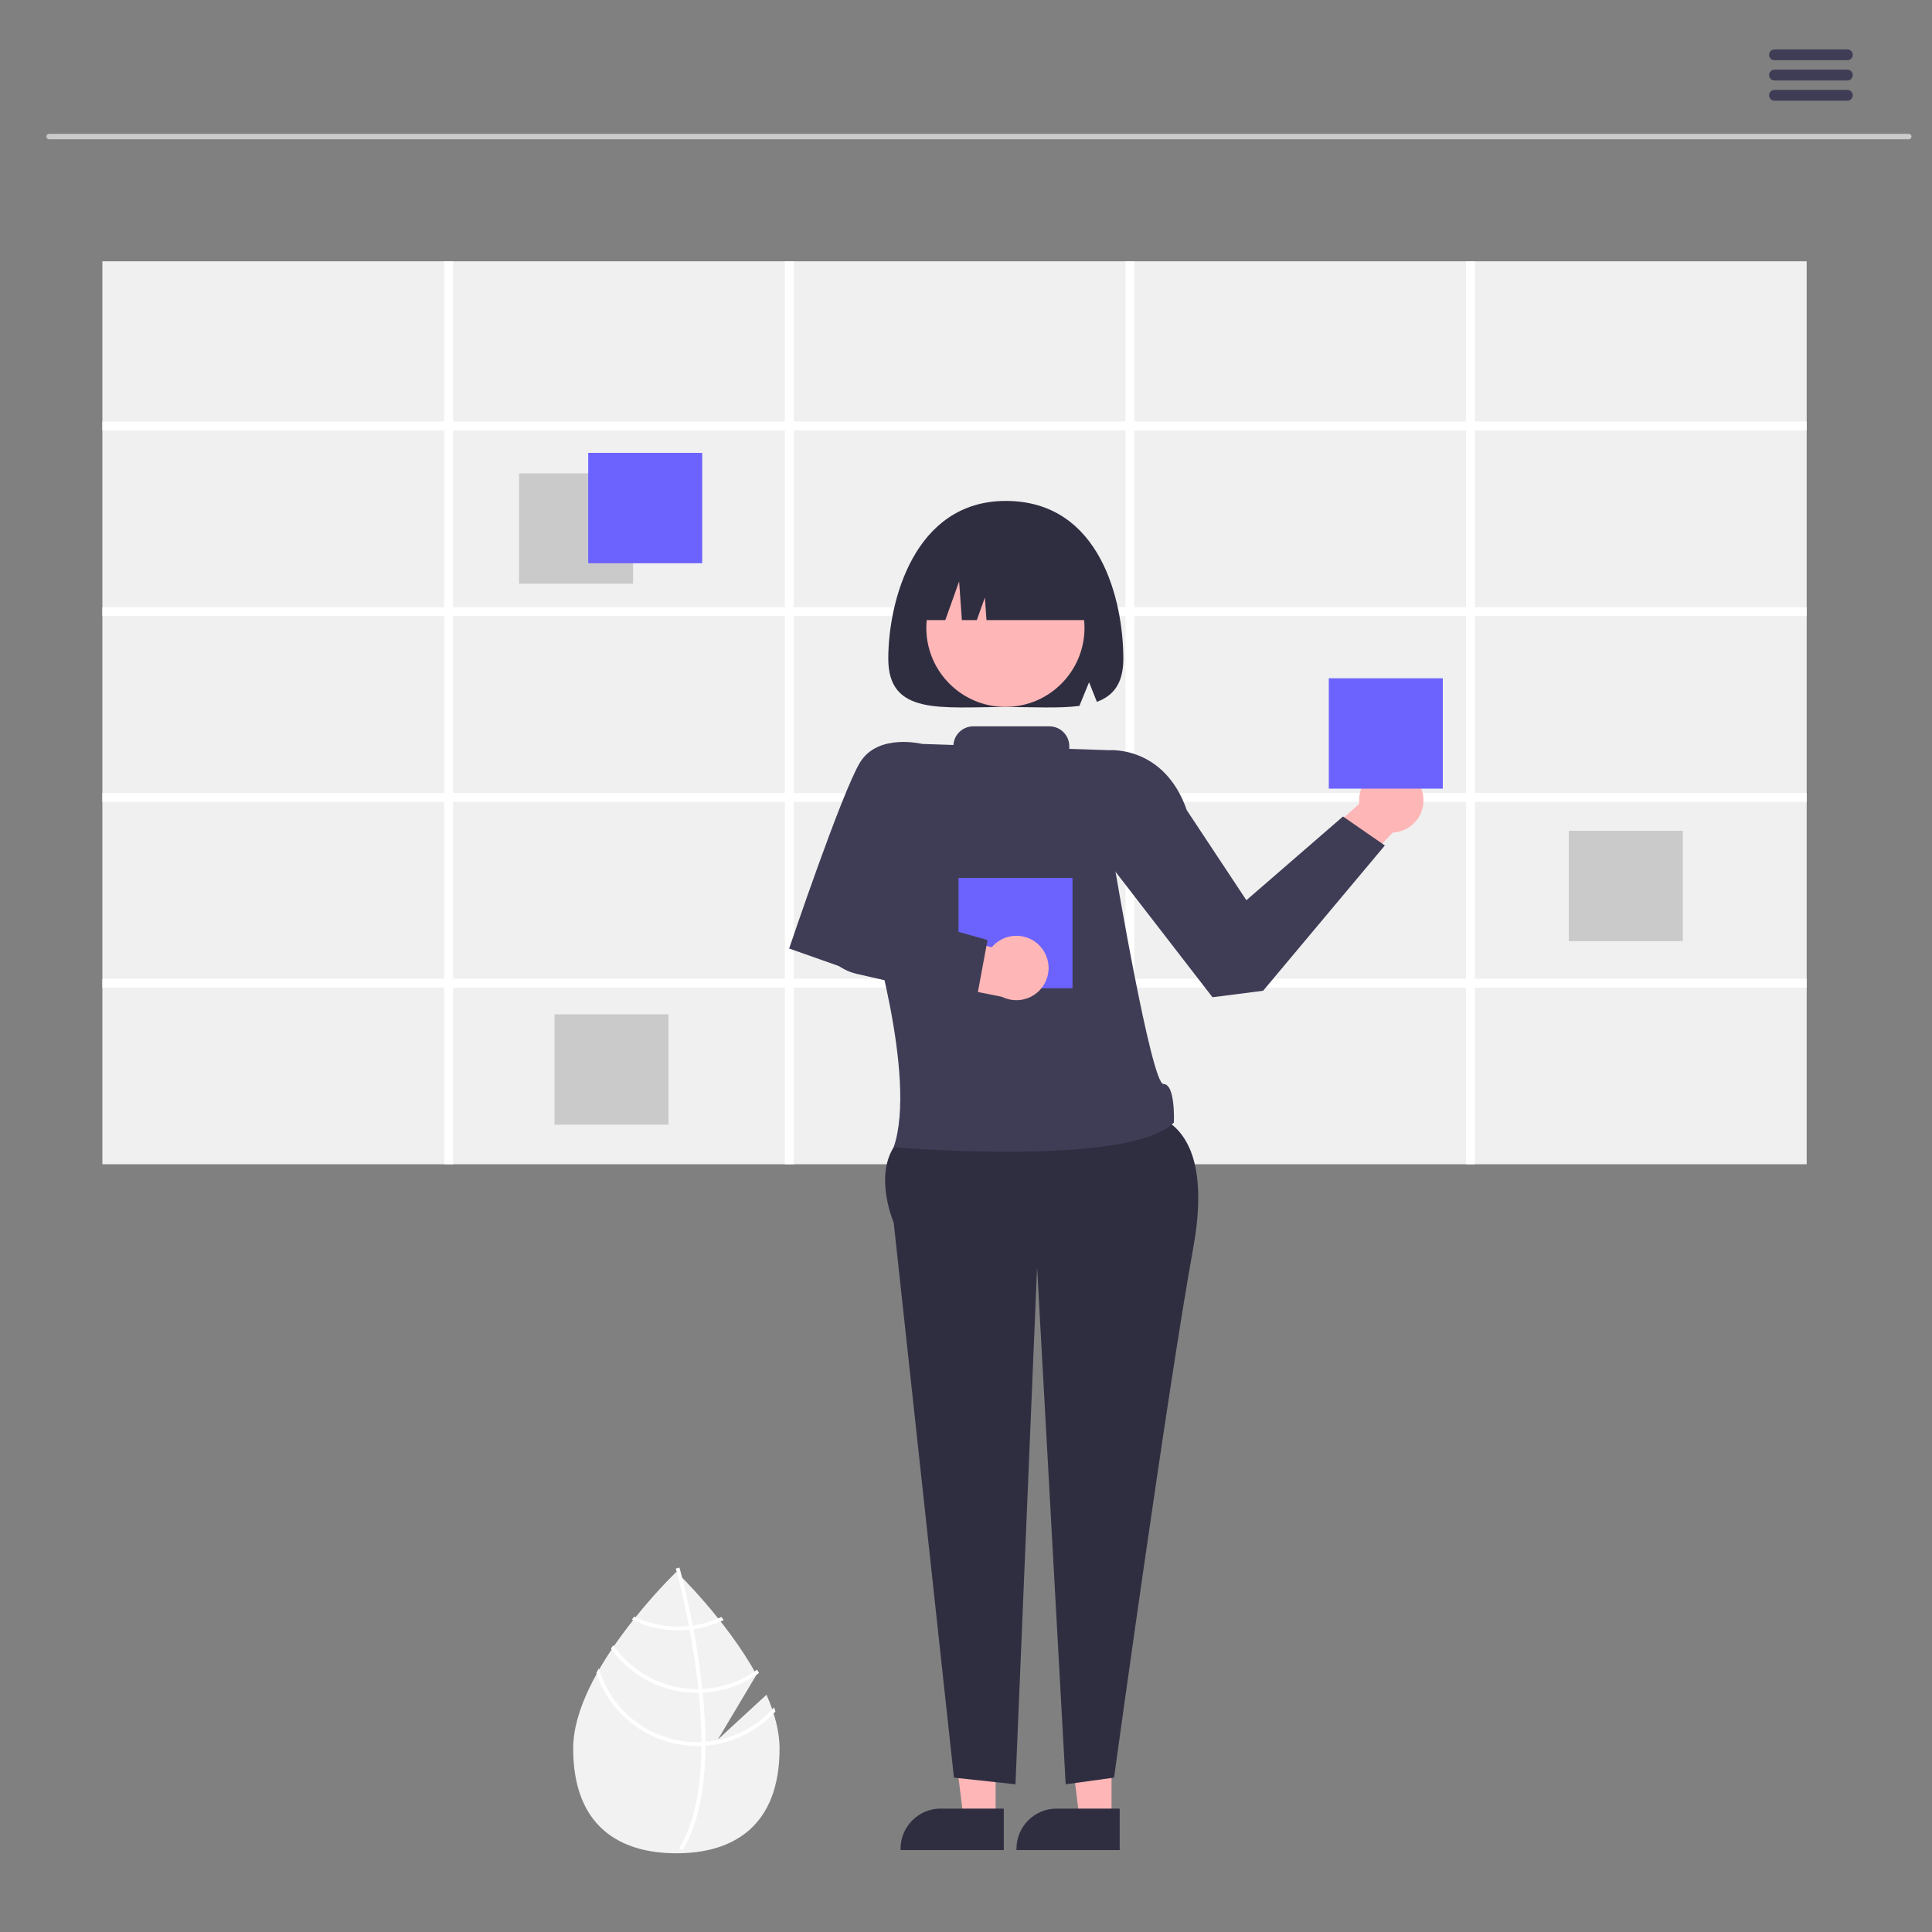 <?xml version="1.0" encoding="utf-8"?>
<!-- Generator: Adobe Illustrator 16.0.0, SVG Export Plug-In . SVG Version: 6.00 Build 0)  -->
<!DOCTYPE svg PUBLIC "-//W3C//DTD SVG 1.1//EN" "http://www.w3.org/Graphics/SVG/1.1/DTD/svg11.dtd">
<svg version="1.1" id="Capa_1" xmlns="http://www.w3.org/2000/svg" xmlns:xlink="http://www.w3.org/1999/xlink" x="0px" y="0px"
	 width="600px" height="600px" viewBox="0 0 600 600" enable-background="new 0 0 600 600" xml:space="preserve">
<rect x="0" y="0" width="600" height="600" fill="#808080" stroke="none"/>
<rect y="1" fill="none" width="600" height="600"/>
<path fill="#F2F2F2" d="M238.042,526.312l-15.084,13.887l11.987-20.114c-9.444-17.127-24.891-31.929-24.891-31.929
	s-32.046,30.702-32.046,54.836c0,24.135,14.347,32.562,32.046,32.562c17.698,0,32.046-8.427,32.046-32.562
	C242.1,537.62,240.51,531.923,238.042,526.312z"/>
<path fill="#FFFFFF" d="M219.079,540.949v1.19c-0.071,13.827-2.403,24.616-6.979,32.213c-0.065,0.112-0.136,0.219-0.201,0.33
	l-0.512-0.312l-0.489-0.307c5.077-8.204,6.872-19.8,6.938-31.86c0.006-0.389,0.012-0.783,0.006-1.178
	c-0.018-5.106-0.329-10.271-0.83-15.288c-0.036-0.389-0.077-0.783-0.118-1.178c-0.695-6.62-1.696-12.944-2.721-18.439
	c-0.07-0.389-0.147-0.777-0.224-1.16c-1.772-9.293-3.581-16.024-3.993-17.515c-0.047-0.183-0.076-0.282-0.082-0.306l0.559-0.159
	l0.006-0.006l0.565-0.159c0.006,0.023,0.106,0.359,0.271,0.983c0.63,2.332,2.268,8.663,3.875,17.014
	c0.071,0.377,0.147,0.766,0.218,1.154c0.835,4.458,1.655,9.44,2.302,14.67c0.165,1.313,0.313,2.609,0.441,3.887
	c0.048,0.395,0.089,0.789,0.124,1.179C218.778,531.127,219.059,536.209,219.079,540.949z"/>
<path fill="#FFFFFF" d="M215.15,504.813c-0.395,0.054-0.795,0.106-1.201,0.147c-1.104,0.113-2.212,0.171-3.322,0.171
	c-4.728,0.007-9.396-1.048-13.663-3.086c-0.248,0.313-0.495,0.624-0.748,0.942c4.488,2.19,9.417,3.326,14.411,3.321
	c1.185,0,2.368-0.063,3.545-0.188c0.4-0.041,0.801-0.094,1.195-0.153c3.258-0.467,6.424-1.426,9.394-2.844
	c-0.253-0.324-0.501-0.643-0.742-0.954C221.209,503.483,218.22,504.374,215.15,504.813z"/>
<path fill="#FFFFFF" d="M218.112,524.524c-0.406,0.024-0.813,0.036-1.219,0.036c-0.123,0.006-0.253,0.006-0.377,0.006
	c-10.397,0-20.137-5.088-26.077-13.622c-0.235,0.348-0.471,0.695-0.701,1.049c6.188,8.631,16.158,13.75,26.778,13.751
	c0.165,0,0.33,0,0.495-0.006c0.412-0.006,0.818-0.018,1.225-0.035c6.288-0.322,12.351-2.449,17.462-6.125
	c-0.189-0.348-0.377-0.695-0.572-1.043C230.159,522.145,224.246,524.227,218.112,524.524z"/>
<path fill="#FFFFFF" d="M219.079,540.949c-0.412,0.036-0.825,0.06-1.237,0.077c-0.441,0.018-0.884,0.029-1.325,0.029
	c-14.139-0.017-26.575-9.35-30.541-22.921c-0.265,0.478-0.53,0.948-0.783,1.426c4.462,13.52,17.087,22.658,31.324,22.673
	c0.441,0,0.884-0.006,1.319-0.029c0.418-0.012,0.831-0.035,1.243-0.064c8.326-0.651,16.094-4.443,21.73-10.606
	c-0.123-0.437-0.266-0.866-0.406-1.302C234.958,536.441,227.309,540.286,219.079,540.949z"/>
<path fill="#CACACA" d="M592.794,43.24H15.237c-0.463-0.001-0.837-0.378-0.836-0.841c0.001-0.461,0.375-0.834,0.836-0.836h577.557
	c0.463,0.001,0.836,0.377,0.836,0.841C593.628,42.865,593.255,43.238,592.794,43.24z"/>
<path fill="#3F3D56" d="M573.708,18.703h-22.633c-0.926-0.003-1.674-0.757-1.67-1.683c0.004-0.921,0.748-1.667,1.67-1.67h22.633
	c0.926-0.003,1.68,0.744,1.684,1.67c0.002,0.926-0.746,1.679-1.672,1.683C573.716,18.703,573.712,18.703,573.708,18.703z"/>
<path fill="#3F3D56" d="M573.708,24.989h-22.633c-0.926-0.003-1.674-0.757-1.67-1.683c0.004-0.921,0.748-1.667,1.67-1.67h22.633
	c0.926-0.003,1.68,0.745,1.684,1.67c0.002,0.926-0.746,1.679-1.672,1.683C573.716,24.989,573.712,24.989,573.708,24.989z"/>
<path fill="#3F3D56" d="M573.708,31.276h-22.633c-0.926-0.003-1.674-0.757-1.67-1.683c0.004-0.921,0.748-1.667,1.67-1.67h22.633
	c0.926-0.003,1.68,0.745,1.684,1.67c0.002,0.926-0.746,1.679-1.672,1.683C573.716,31.276,573.712,31.276,573.708,31.276z"/>
<rect x="31.798" y="81.148" fill="#F0F0F0" width="529.279" height="280.42"/>
<path fill="#FFFFFF" d="M561.077,133.638v-2.75H458.048v-49.74h-2.75v49.74H352.269v-49.74h-2.75v49.74h-103.03v-49.74h-2.75v49.74
	H140.708v-49.74h-2.75v49.74H31.798v2.75h106.16v54.95H31.798v2.75h106.16v54.95H31.798v2.75h106.16v54.94H31.798v2.75h106.16v54.84
	h2.75v-54.84h103.031v54.84h2.75v-54.84h103.03v54.84h2.75v-54.84h103.029v54.84h2.75v-54.84h103.029v-2.75H458.048v-54.94h103.029
	v-2.75H458.048v-54.95h103.029v-2.75H458.048v-54.95L561.077,133.638z M243.739,303.979H140.708v-54.94h103.031V303.979z
	 M243.739,246.289H140.708v-54.95h103.031V246.289z M243.739,188.588H140.708v-54.95h103.031V188.588z M349.519,303.979h-103.03
	v-54.94h103.03V303.979z M349.519,246.289h-103.03v-54.95h103.03V246.289z M349.519,188.588h-103.03v-54.95h103.03V188.588z
	 M455.298,303.979H352.269v-54.94h103.029V303.979z M455.298,246.289H352.269v-54.95h103.029V246.289z M455.298,188.588H352.269
	v-54.95h103.029V188.588z"/>
<rect x="161.204" y="147.002" fill="#CACACA" width="35.409" height="34.28"/>
<rect x="487.204" y="258.002" fill="#CACACA" width="35.408" height="34.28"/>
<rect x="172.204" y="315.002" fill="#CACACA" width="35.409" height="34.28"/>
<rect x="182.669" y="140.642" fill="#6C63FF" width="35.41" height="34.28"/>
<polygon fill="#FFB6B6" points="384.528,283.139 426.548,245.702 438.944,251.844 388.548,304.702 "/>
<circle fill="#FFB6B6" cx="432.077" cy="248.568" r="10"/>
<polygon fill="#FFB6B6" points="345.198,564.919 335.255,564.919 330.524,526.568 345.198,526.569 "/>
<path fill="#2F2E41" d="M347.733,574.557l-32.059-0.002v-0.405c0-6.892,5.586-12.478,12.479-12.478l0,0h19.58V574.557z"/>
<polygon fill="#FFB6B6" points="309.198,564.919 299.255,564.919 294.525,526.568 309.198,526.569 "/>
<path fill="#2F2E41" d="M311.733,574.557l-32.059-0.002v-0.405c0-6.892,5.587-12.478,12.479-12.478l0,0h19.581V574.557z"/>
<path fill="#2F2E41" d="M353.548,345.702c0,0,25-2,17,42c-8,43.999-24.57,164.36-24.57,164.36l-15.023,2.065l-8.877-160.56
	l-6.715,160.56l-19.105-2.065l-18.708-172.36c0,0-6.007-13.859-0.004-23.43C283.548,346.702,353.548,345.702,353.548,345.702z"/>
<path fill="#3F3D56" d="M337.548,236.702l6.941-3.719c0,0,17.102-1.458,24.08,18.63l18.508,27.956l30-26l13,9l-37.809,45.124
	l-15.721,2.01l-34-44L337.548,236.702z"/>
<path fill="#2F2E41" d="M312.362,155.568c-28.518,0-36.5,31.327-36.5,49c0,17.673,16.342,15,36.5,15
	c8.652,0,16.596,0.488,22.852-0.347l3.008-7.347l2.422,6.088c5.135-1.887,8.219-5.722,8.219-13.394
	C348.862,186.896,341.862,155.568,312.362,155.568z"/>
<circle fill="#FFB6B6" cx="312.239" cy="194.978" r="24.561"/>
<path fill="#2F2E41" d="M283.862,192.568L283.862,192.568h9.714l4.287-12l0.855,12h4.645l2.498-7l0.5,7h34.502l0,0
	c0-14.359-11.641-26-26.002-26h-5C295.503,166.568,283.862,178.209,283.862,192.568z"/>
<rect x="412.669" y="210.642" fill="#6C63FF" width="35.408" height="34.28"/>
<path fill="#3F3D56" d="M361.319,336.653c-3.771,0.049-15.131-67.35-15.131-67.35l-1.699-36.32l-12.412-0.417v-0.816
	c0-3.414-2.766-6.181-6.18-6.181h-23.639c-3.258,0.001-5.955,2.535-6.16,5.788l-9.733-0.327l-16.856,53.554
	c0,0,15.532,49.76,8.036,71.689c0,0,73.038,6.271,87.02-7.649C364.565,348.623,365.091,336.604,361.319,336.653z"/>
<path fill="#3F3D56" d="M290.548,237.702l-4.183-6.672c0,0-13.611-3.365-19.215,5.654c-5.603,9.019-22.072,57.885-22.072,57.885
	l17,6l19.291-27.045L290.548,237.702z"/>
<rect x="297.669" y="272.642" fill="#6C63FF" width="35.408" height="34.281"/>
<path fill="#FFB6B6" d="M270.501,285.032l-12.319-1.303l0,0c-2.832,6.043-0.229,13.239,5.814,16.071
	c0.881,0.414,1.809,0.719,2.764,0.909l48.743,9.728l-5.084-15.658L270.501,285.032z"/>
<circle fill="#FFB6B6" cx="315.649" cy="300.618" r="10"/>
<path fill="#3F3D56" d="M303.167,310.922l-37.135-8.485c-5.473-1.266-9.885-5.302-11.632-10.641l-1.501-4.628l9.638-7.584
	l44.152,12.341L303.167,310.922z"/>
</svg>
